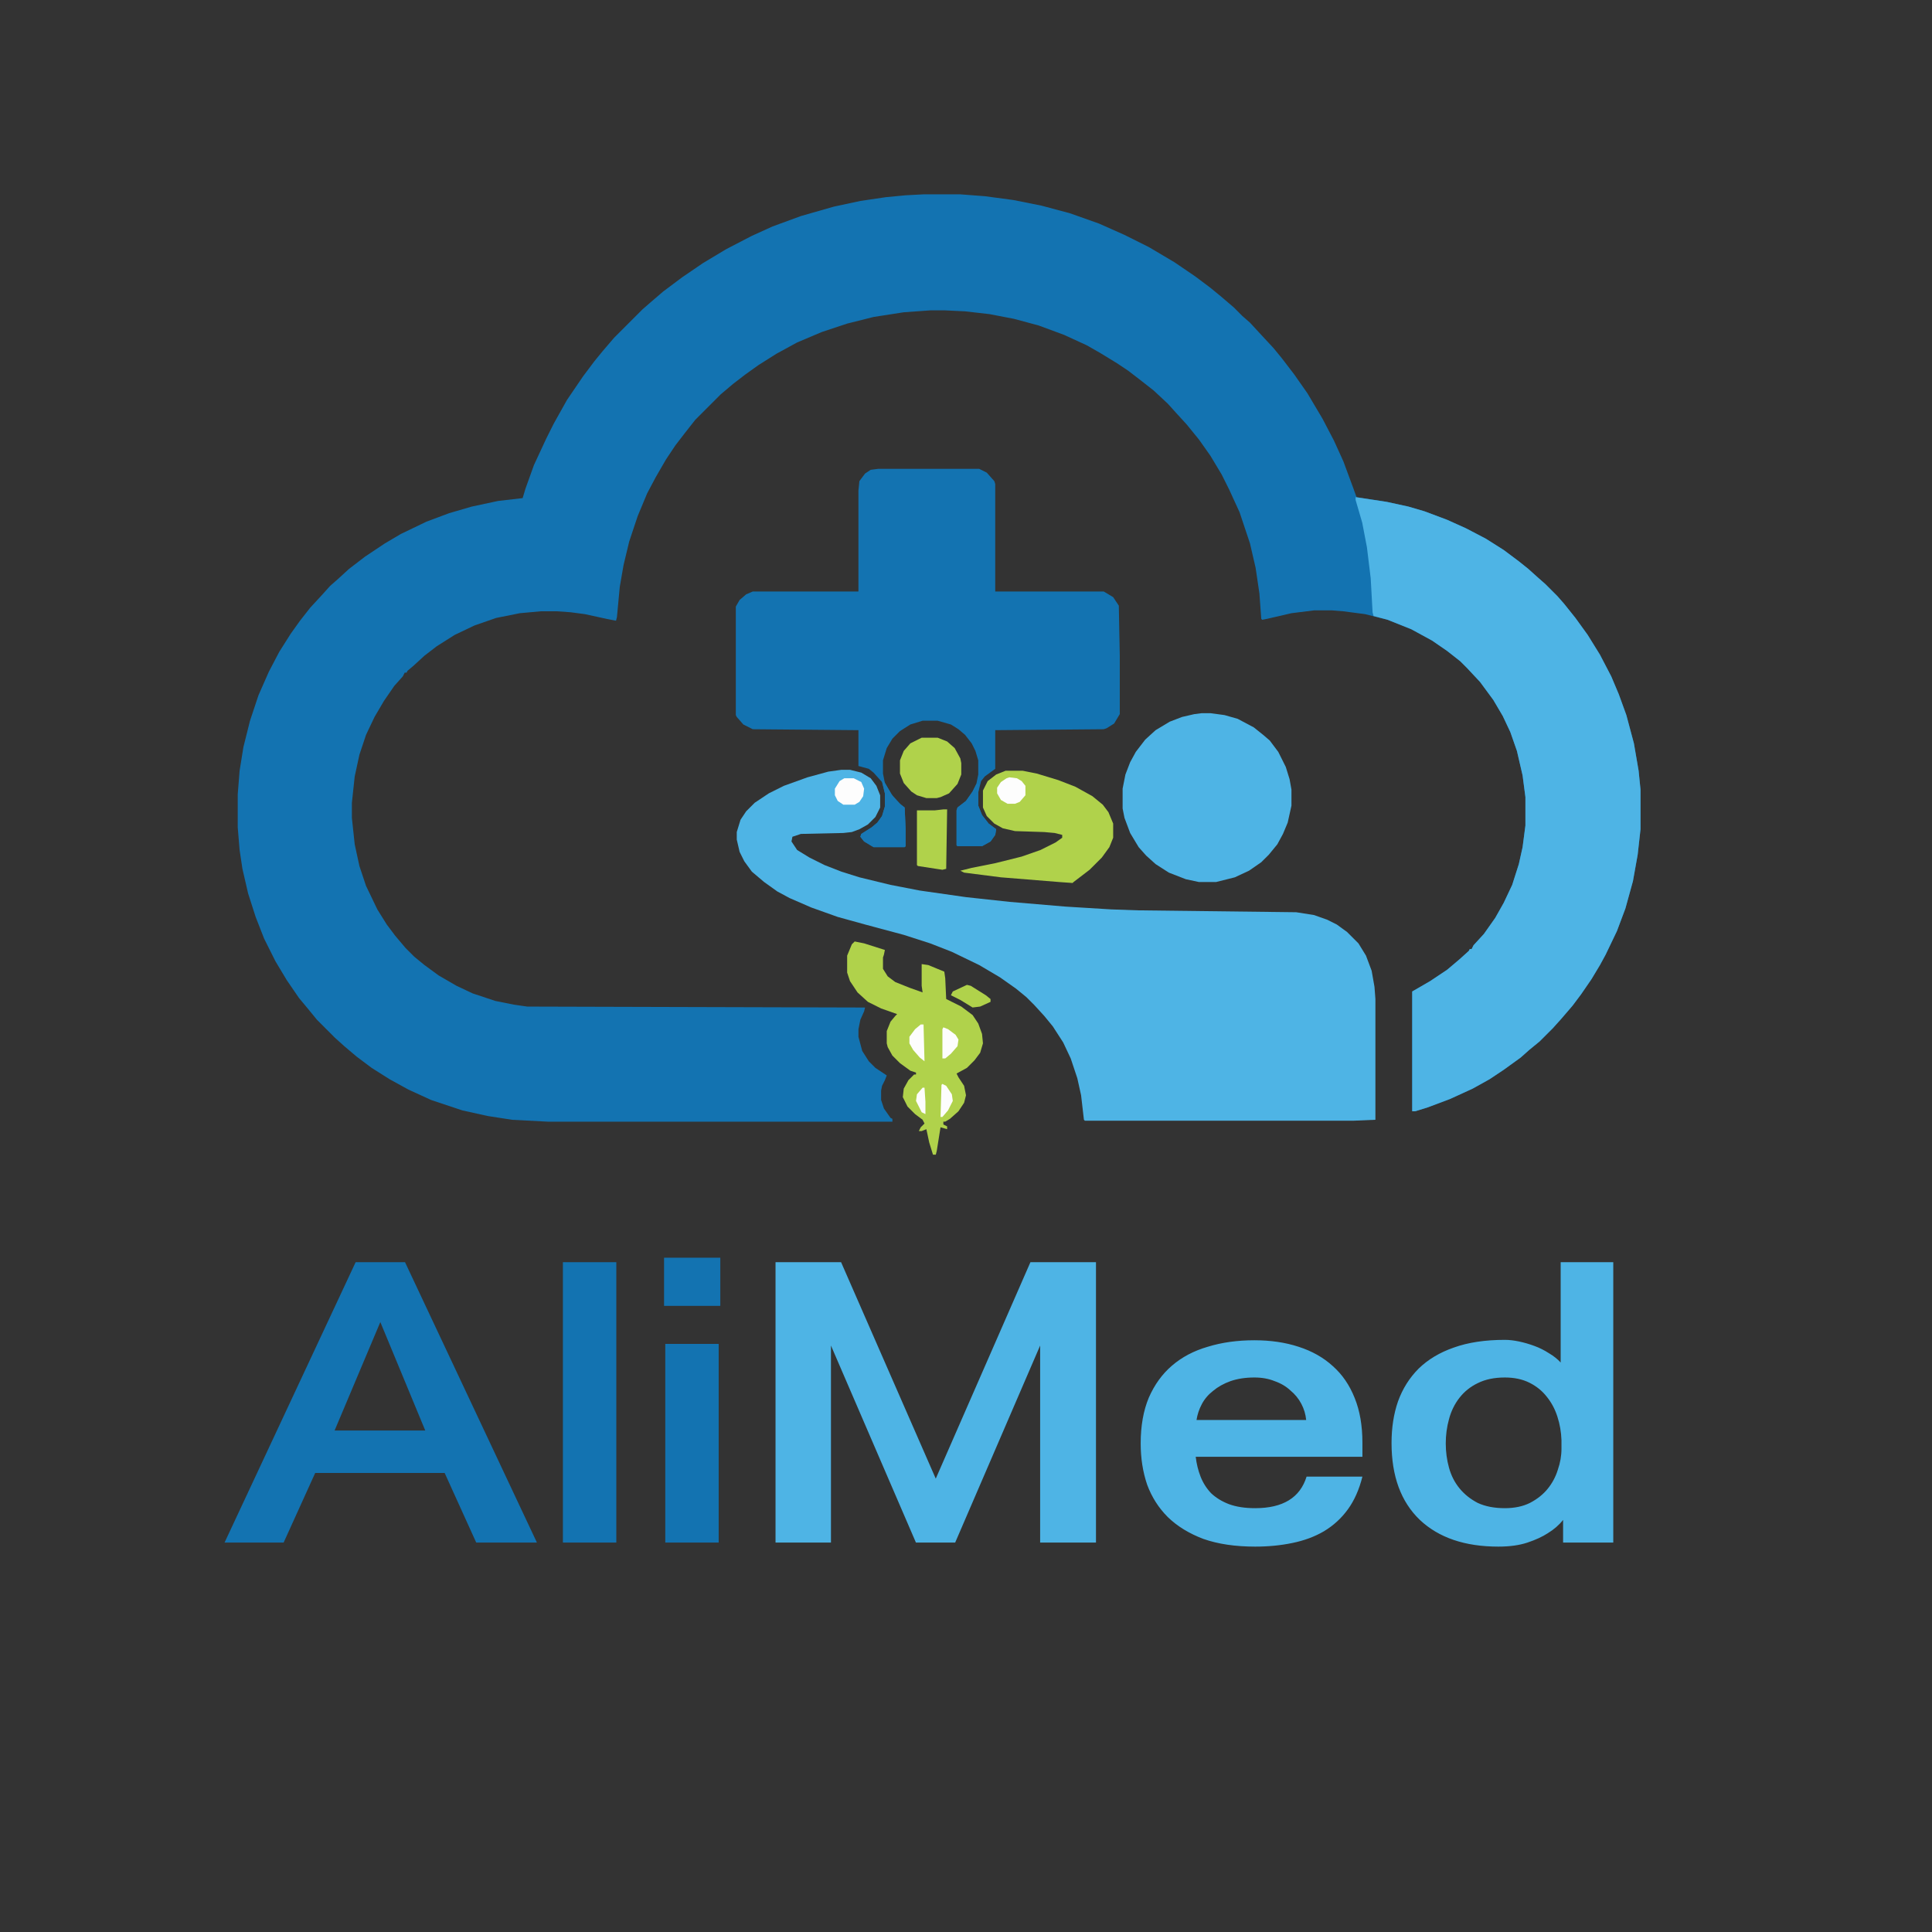 <svg version="1.2" xmlns="http://www.w3.org/2000/svg" viewBox="0 0 764 764" width="764" height="764">
	<rect x="0" y="0" width="764" height="764" fill="#333333" stroke="none"/>
	<style>
		.s0 { fill: #1373b1 } 
		.s1 { fill: #4eb4e5 } 
		.s2 { fill: #b0d24b } 
		.s3 { fill: #1878b5 } 
		.s4 { fill: #1676b4 } 
		.s5 { fill: #fdfdfd } 
	</style>
	<g id="Layer 1">
		<path class="s0" d="m365.21 76.85h14.55l9.7 0.74 11.19 1.5 11.19 2.23 11.2 2.99 11.56 4.1 10.07 4.48 9.7 4.85 10.07 5.97 8.21 5.59 5.97 4.48 4.1 3.36 5.23 4.47 3.35 3.36 2.99 2.61 4.47 4.85 4.85 5.22 3.36 4.11 4.85 6.34 5.22 7.46 5.97 10.07 4.48 8.58 3.73 8.21 3.73 10.07 1.49 4.11 11.94 1.86 8.58 1.87 6.34 1.86 8.95 3.36 7.46 3.36 7.84 4.1 7.09 4.48 5.97 4.47 3.73 2.99 3.73 3.35 2.98 2.62 4.85 4.85 2.61 2.98 4.48 5.6 4.85 6.71 4.85 7.83 4.47 8.58 2.99 7.09 2.98 8.21 2.99 11.19 1.86 10.82 0.75 7.46v15.67l-1.12 10.07-1.87 10.45-2.98 10.81-3.36 8.96-4.47 9.32-2.24 4.11-3.36 5.59-4.1 5.97-3.36 4.48-4.48 5.22-3.35 3.73-5.23 5.22-4.1 3.36-3.36 2.99-6.71 4.85-5.6 3.73-6.71 3.73-8.96 4.1-8.95 3.36-4.85 1.49h-1.12v-47.38l7.09-4.1 6.71-4.48 4.85-4.1 3.73-3.36 0.38-0.74h0.74l0.75-1.5 4.1-4.47 4.48-6.35 3.36-5.96 3.35-7.09 2.62-8.21 1.49-6.71 1.12-8.58v-11.2l-1.12-8.58-2.24-9.69-2.61-7.47-2.99-6.34-3.73-6.34-5.22-7.09-5.22-5.59-2.61-2.61-5.23-4.11-5.96-4.1-8.21-4.48-9.33-3.73-8.95-2.24-8.58-1.12-4.48-0.37h-7.09l-8.95 1.12-9.7 2.24-1.86 0.37-0.38-0.37-0.74-10.07-1.49-10.08-2.24-9.69-4.11-12.32-4.1-8.95-2.98-5.97-4.48-7.46-4.48-6.34-4.85-5.97-4.1-4.48-3.36-3.73-5.59-5.22-5.23-4.1-4.85-3.73-4.47-2.99-6.72-4.1-5.22-2.98-8.95-4.11-10.08-3.73-9.69-2.61-9.7-1.87-9.7-1.11-7.84-0.38h-5.97l-10.44 0.75-11.94 1.86-10.44 2.62-10.08 3.35-9.7 4.11-8.2 4.47-7.09 4.48-5.22 3.73-4.85 3.73-4.85 4.1-10.07 10.08-4.11 5.22-3.73 4.85-3.73 5.59-4.1 7.09-3.36 6.34-3.73 8.96-3.36 10.07-2.24 9.33-1.49 8.58-1.12 11.93-0.37 1.49-3.73-0.74-8.58-1.87-5.6-0.74-5.22-0.38h-6.71l-8.21 0.75-9.33 1.87-8.58 2.98-7.83 3.73-7.09 4.48-4.85 3.73-4.48 4.1-2.23 1.87-0.38 0.74h-0.74l-0.75 1.49-3.36 3.74-4.1 5.96-3.73 6.35-3.36 7.08-2.61 7.84-1.86 8.58-1.12 10.44v5.97l1.12 10.45 1.86 8.58 2.61 7.83 4.48 9.33 3.73 5.97 3.36 4.47 4.1 4.85 3.36 3.36 4.1 3.36 5.6 4.1 7.08 4.1 6.35 2.99 8.95 2.98 7.46 1.49 5.22 0.75 133.55 0.37-0.37 1.5-1.49 3.35-0.75 3.73v2.99l1.49 5.59 2.62 4.11 2.61 2.61 4.47 2.98-0.74 1.87-1.12 2.24-0.37 1.86v3.73l1.11 3.36 2.62 3.73 0.74 0.37v1.12h-136.16l-14.18-0.74-9.69-1.5-10.08-2.23-12.31-4.11-8.95-4.1-7.46-4.1-7.09-4.48-5.97-4.48-4.85-4.1-3.73-3.36-7.09-7.09-3.35-4.1-3.73-4.48-4.85-7.08-4.48-7.47-4.48-8.95-3.35-8.58-2.99-9.32-2.24-9.7-1.12-7.46-0.74-8.96v-13.05l0.74-9.33 1.5-9.33 2.61-10.44 3.35-10.07 4.11-9.33 4.1-7.83 4.48-7.09 3.73-5.23 4.1-5.22 4.48-4.85 3.36-3.73 2.98-2.61 4.48-4.1 6.34-4.85 7.83-5.22 6.34-3.74 10.08-4.85 8.95-3.35 8.95-2.61 10.45-2.24 9.7-1.12 1.12-3.73 3.35-9.33 4.85-10.44 2.99-5.97 5.22-9.33 6.34-9.32 4.48-5.97 3.36-4.11 4.47-5.22 11.19-11.19 2.99-2.61 5.22-4.48 7.46-5.59 8.21-5.6 9.33-5.6 10.07-5.22 8.21-3.73 11.19-4.1 13.05-3.73 10.45-2.24 10.07-1.49 7.84-0.75z"/>
		<path class="s1" d="m332.76 304.41h3.36l4.47 1.12 3.73 2.23 2.24 2.99 1.49 3.73v4.85l-1.86 3.73-2.99 2.98-3.35 1.87-2.99 1.12-3.36 0.37-16.78 0.37-3.36 1.12-0.37 1.87 2.23 3.36 4.85 2.98 5.97 2.98 6.72 2.62 7.09 2.23 12.31 2.99 11.56 2.24 18.28 2.61 17.16 1.86 22.01 1.87 18.28 1.12 10.44 0.37 62.68 0.75 7.08 1.12 5.23 1.86 3.73 1.87 4.1 2.98 4.48 4.48 2.98 4.85 2.24 5.97 1.12 6.34 0.37 4.85v47.75l-8.58 0.37h-106.32l-0.37-0.37-1.12-9.7-1.49-6.72-2.61-7.83-2.99-6.34-4.1-6.35-3.36-4.1-4.1-4.48-2.99-2.98-4.1-3.36-6.34-4.47-8.21-4.85-10.82-5.23-8.58-3.35-10.44-3.36-15.3-4.1-10.81-2.99-10.45-3.73-8.58-3.73-4.85-2.61-5.22-3.73-4.85-4.1-2.99-4.11-1.86-3.73-1.12-4.85v-2.98l1.49-4.85 2.24-3.36 3.36-3.36 5.59-3.73 5.97-2.98 9.33-3.36 8.21-2.24z"/>
		<path id="AliMed" fill-rule="evenodd" class="s0" d="m212.32 610h-24l-12.48-27.52h-51.2l-12.48 27.52h-23.36l51.84-110.88h19.52zm-44.16-44.32l-17.76-42.88-18.08 42.88zm54.44-66.56h21.12v110.88h-21.12zm61.6 110.88h-21.12v-78.56h21.12zm0.64-93.6h-22.24v-19.04h22.24z"/>
		<path id="AliMed" fill-rule="evenodd" class="s1" d="m332.6 499.12l37.44 85.6 37.44-85.6h25.92v110.88h-22.08v-77.92l-33.6 77.92h-15.52l-33.6-77.92v77.92h-21.92v-110.88zm184.08 84.8h22.08q-1.92 7.68-5.76 12.96-3.84 5.28-9.44 8.64-5.44 3.2-12.48 4.64-6.88 1.44-14.72 1.44-11.84 0-20.48-3.04-8.48-3.2-14.08-8.64-5.44-5.44-8.16-12.8-2.56-7.52-2.56-16.32 0-10.4 3.2-18.08 3.36-7.68 9.12-12.64 5.92-5.12 14.24-7.52 8.32-2.56 18.4-2.56 9.6 0 17.44 2.56 8 2.56 13.6 7.68 5.6 4.96 8.64 12.64 3.04 7.52 3.04 17.6v5.6h-65.92q0.48 4.16 1.92 7.84 1.44 3.68 4.16 6.56 2.88 2.72 7.04 4.32 4.32 1.6 10.4 1.6 16.48 0 20.32-12.48zm-43.52-22.4h43.36q-0.32-3.36-1.92-6.4-1.6-3.04-4.32-5.28-2.56-2.4-6.24-3.68-3.52-1.44-8-1.44-5.28 0-9.44 1.44-4 1.44-6.88 3.84-2.88 2.24-4.48 5.28-1.6 3.04-2.08 6.24zm144.96 48.48v-8.96q-2.4 3.04-6.08 5.28-3.2 2.08-8 3.68-4.8 1.6-11.52 1.6-19.84 0-31.04-10.56-11.2-10.72-11.2-30.4 0-9.12 2.56-16.48 2.72-7.52 8.16-12.96 5.6-5.44 13.92-8.32 8.48-3.04 20.16-3.04 2.56 0 5.6 0.64 3.04 0.64 6.08 1.76 3.04 1.12 5.76 2.88 2.72 1.6 4.64 3.68v-39.68h20.8v110.88zm-23.04-65.28q-6.24 0-10.72 2.24-4.32 2.08-7.2 5.76-2.88 3.68-4.16 8.48-1.28 4.64-1.28 9.6 0 4.96 1.28 9.6 1.28 4.64 4.16 8.16 2.88 3.52 7.2 5.76 4.48 2.08 10.72 2.08 5.76 0 9.92-2.08 4.32-2.24 7.04-5.6 2.72-3.36 4-7.52 1.44-4.16 1.44-8.32v-3.36q-0.16-4.8-1.6-9.28-1.44-4.48-4.16-7.84-2.72-3.52-6.88-5.6-4.16-2.08-9.76-2.08z"/>
		<path class="s1" d="m536.07 196.6l12.31 1.86 8.58 1.87 6.34 1.86 8.95 3.36 7.46 3.36 7.84 4.1 7.09 4.48 5.97 4.47 3.73 2.99 3.73 3.35 2.98 2.62 4.85 4.85 2.61 2.98 4.48 5.6 4.85 6.71 4.85 7.83 4.47 8.58 2.99 7.09 2.98 8.21 2.99 11.19 1.86 10.82 0.75 7.46v15.67l-1.12 10.07-1.87 10.45-2.98 10.81-3.36 8.96-4.47 9.32-2.24 4.11-3.36 5.59-4.1 5.97-3.36 4.48-4.48 5.22-3.35 3.73-5.23 5.22-4.1 3.36-3.36 2.99-6.71 4.85-5.6 3.73-6.71 3.73-8.96 4.1-8.95 3.36-4.85 1.49h-1.12v-47.38l7.09-4.1 6.71-4.48 4.85-4.1 3.73-3.36 0.38-0.74h0.74l0.75-1.5 4.1-4.47 4.48-6.35 3.36-5.96 3.35-7.09 2.62-8.21 1.49-6.71 1.12-8.58v-11.2l-1.12-8.58-2.24-9.69-2.61-7.47-2.99-6.34-3.73-6.34-5.22-7.09-5.22-5.59-2.61-2.61-5.23-4.11-5.96-4.1-8.21-4.48-9.33-3.73-5.59-1.49-0.38-1.49-0.74-13.43-1.5-12.31-1.86-9.7-2.61-8.96z"/>
		<path class="s0" d="m347.31 185.4h39.91l2.99 1.5 2.98 3.35 0.37 1.12v42.53h42.9l3.74 2.24 2.23 3.36 0.38 19.77v23.13l-2.24 3.73-2.99 1.86-1.12 0.38-42.9 0.37v15.29l-4.1 2.99-1.49 1.86-1.12 4.48v5.22l1.49 3.73 2.61 3.36 2.99 2.24-0.38 2.24-1.86 2.61-3.36 1.86h-9.7l-0.37-0.37v-13.8l0.37-1.12 3.36-2.61 2.61-3.73 1.49-2.99 0.75-3.73v-5.59l-1.12-3.73-1.49-2.99-2.61-3.36-2.61-2.23-2.99-1.87-5.22-1.49h-5.97l-4.85 1.49-4.1 2.61-2.99 2.99-2.24 3.73-1.49 4.85v5.22l0.75 3.73 3.36 5.59 2.98 2.99 1.49 1.12 0.37 8.58v6.71l-0.37 0.38h-12.31l-3.73-2.24-1.49-1.87 0.37-1.12 4.11-2.61 2.23-1.86 1.87-2.61 1.12-3.73v-5.23l-1.12-4.47-3.36-3.73-1.86-1.5-4.11-1.12v-14.17l-41.78-0.37-3.73-1.87-2.61-2.98-0.37-0.75v-42.9l1.49-2.61 2.61-2.24 2.61-1.12h41.78v-39.92l0.38-3.73 2.23-2.98 2.24-1.49z"/>
		<path class="s1" d="m475.26 282.02h3.36l5.59 0.75 5.23 1.49 6.34 3.36 3.73 2.98 2.61 2.24 3.36 4.48 2.98 5.97 1.5 4.85 0.74 4.1v6.34l-1.49 6.72-1.87 4.47-2.23 4.11-3.36 4.1-2.99 2.98-4.85 3.36-5.59 2.61-7.46 1.87h-6.72l-5.22-1.12-6.71-2.61-5.23-3.36-3.73-3.36-2.98-3.35-3.36-5.6-2.24-5.97-0.74-3.73v-7.83l1.11-5.6 1.87-4.85 2.24-4.1 3.73-4.85 4.1-3.73 5.6-3.36 4.85-1.86 4.85-1.12z"/>
		<path class="s2" d="m337.98 372.3l3.73 0.75 8.21 2.61-0.38 1.86-0.37 1.12v4.48l1.87 2.98 2.98 2.24 5.6 2.24 5.22 1.87-0.37-2.62v-8.58l2.61 0.38 6.34 2.61 0.37 2.61 0.38 8.21 5.96 2.98 4.48 3.36 2.24 3.36 1.49 4.1 0.37 3.73-1.11 3.73-2.24 2.98-2.99 2.99-4.1 2.24 0.75 1.49 2.23 3.36 0.75 3.73-0.75 2.98-2.23 3.36-3.36 2.98-1.87 1.12h-0.74v1.12l1.49 0.75v1.12l-2.61-0.75-1.49 9.33-0.38 1.49h-1.12l-1.49-4.85-1.12-5.22-1.86 0.74h-1.12l0.74-1.49 1.5-1.49-0.75-1.49-2.98-2.24-2.99-2.99-1.86-3.73 0.37-3.35 1.86-3.36 2.24-2.24h0.75v-0.75l-2.24-0.74-4.1-2.99-2.99-2.98-1.86-3.36-0.38-1.49v-4.85l1.5-3.73 1.86-2.24 0.75-0.74-6.34-2.24-5.23-2.61-4.1-3.73-2.98-4.48-1.12-3.36v-6.71l1.86-4.48z"/>
		<path class="s2" d="m397.67 304.78h6.71l5.6 1.12 8.58 2.61 6.71 2.61 6.72 3.73 4.1 3.36 2.24 2.98 1.87 4.48v5.6l-1.5 3.73-2.98 4.1-4.85 4.85-6.34 4.85-0.38 0.37-5.22-0.37-23.13-1.87-14.55-1.86-1.49-0.75 4.48-1.12 9.32-1.86 10.45-2.61 7.46-2.61 5.97-2.99 2.61-1.86v-1.12l-2.98-0.75-4.11-0.37-11.56-0.38-4.85-1.11-3.36-1.87-2.98-2.98-1.5-3.36v-6.72l1.87-3.73 3.36-2.61z"/>
		<path class="s2" d="m364.47 291.72h6.34l3.73 1.49 2.98 2.62 2.24 4.1 0.37 1.86v4.48l-1.49 3.73-3.35 3.73-3.36 1.49-1.49 0.38h-4.11l-3.73-1.12-2.24-1.49-2.98-3.36-1.49-3.73v-5.22l1.49-3.73 2.61-2.99z"/>
		<path class="s2" d="m373.05 320.07h1.49l-0.37 23.51-1.5 0.37-9.7-1.49-0.37-0.38v-21.63h7.09z"/>
		<path class="s3" d="m348.8 308.88h0.74l2.99 5.23 3.36 3.73 1.86 1.49 0.37 8.58v6.71l-0.37 0.38h-12.31l-3.73-2.24-1.49-1.87 0.37-1.12 4.11-2.61 2.23-1.86 1.87-2.61 1.12-3.73v-5.23z"/>
		<path class="s4" d="m386.1 310h1.12l-0.37 3.36v5.22l1.49 3.73 2.61 3.36 2.99 2.24-0.38 2.24-1.86 2.61-3.36 1.86h-9.7l-0.37-0.37v-13.8l0.37-1.12 3.36-2.61 2.61-3.73z"/>
		<path class="s5" d="m333.88 307.76h3.73l2.98 1.5 1.12 2.61-0.37 2.98-1.49 2.24-1.87 1.12h-4.48l-2.23-1.49-1.12-2.24v-2.61l1.86-2.99z"/>
		<path class="s5" d="m399.16 307.39l2.98 0.37 1.87 1.12 1.49 1.87v3.73l-2.24 2.61-1.86 0.75h-2.99l-2.61-1.5-1.49-2.61v-2.24l1.49-2.23 2.24-1.5z"/>
		<path class="s2" d="m382.37 389.46l1.5 0.37 5.96 3.73 1.87 1.5v1.12l-4.1 1.86-2.99 0.37-4.85-2.98-3.73-1.87 0.75-1.49z"/>
		<path class="s5" d="m364.09 405.13h1.12l0.38 14.55-1.87-1.49-2.61-2.99-1.49-2.61v-2.61l2.24-2.99z"/>
		<path class="s5" d="m373.05 406.25l1.86 0.74 2.99 2.24 1.12 1.87-0.38 2.61-2.61 2.98-2.24 1.87h-1.12v-11.57z"/>
		<path class="s5" d="m372.67 428.63l1.5 0.75 2.23 3.35 0.38 2.62-1.87 3.73-2.24 2.61h-0.74l0.37-12.69z"/>
		<path class="s5" d="m364.84 430.12h0.75l0.37 5.6v4.85l-1.49-0.75-2.24-4.47 0.37-2.62z"/>
	</g>
</svg>